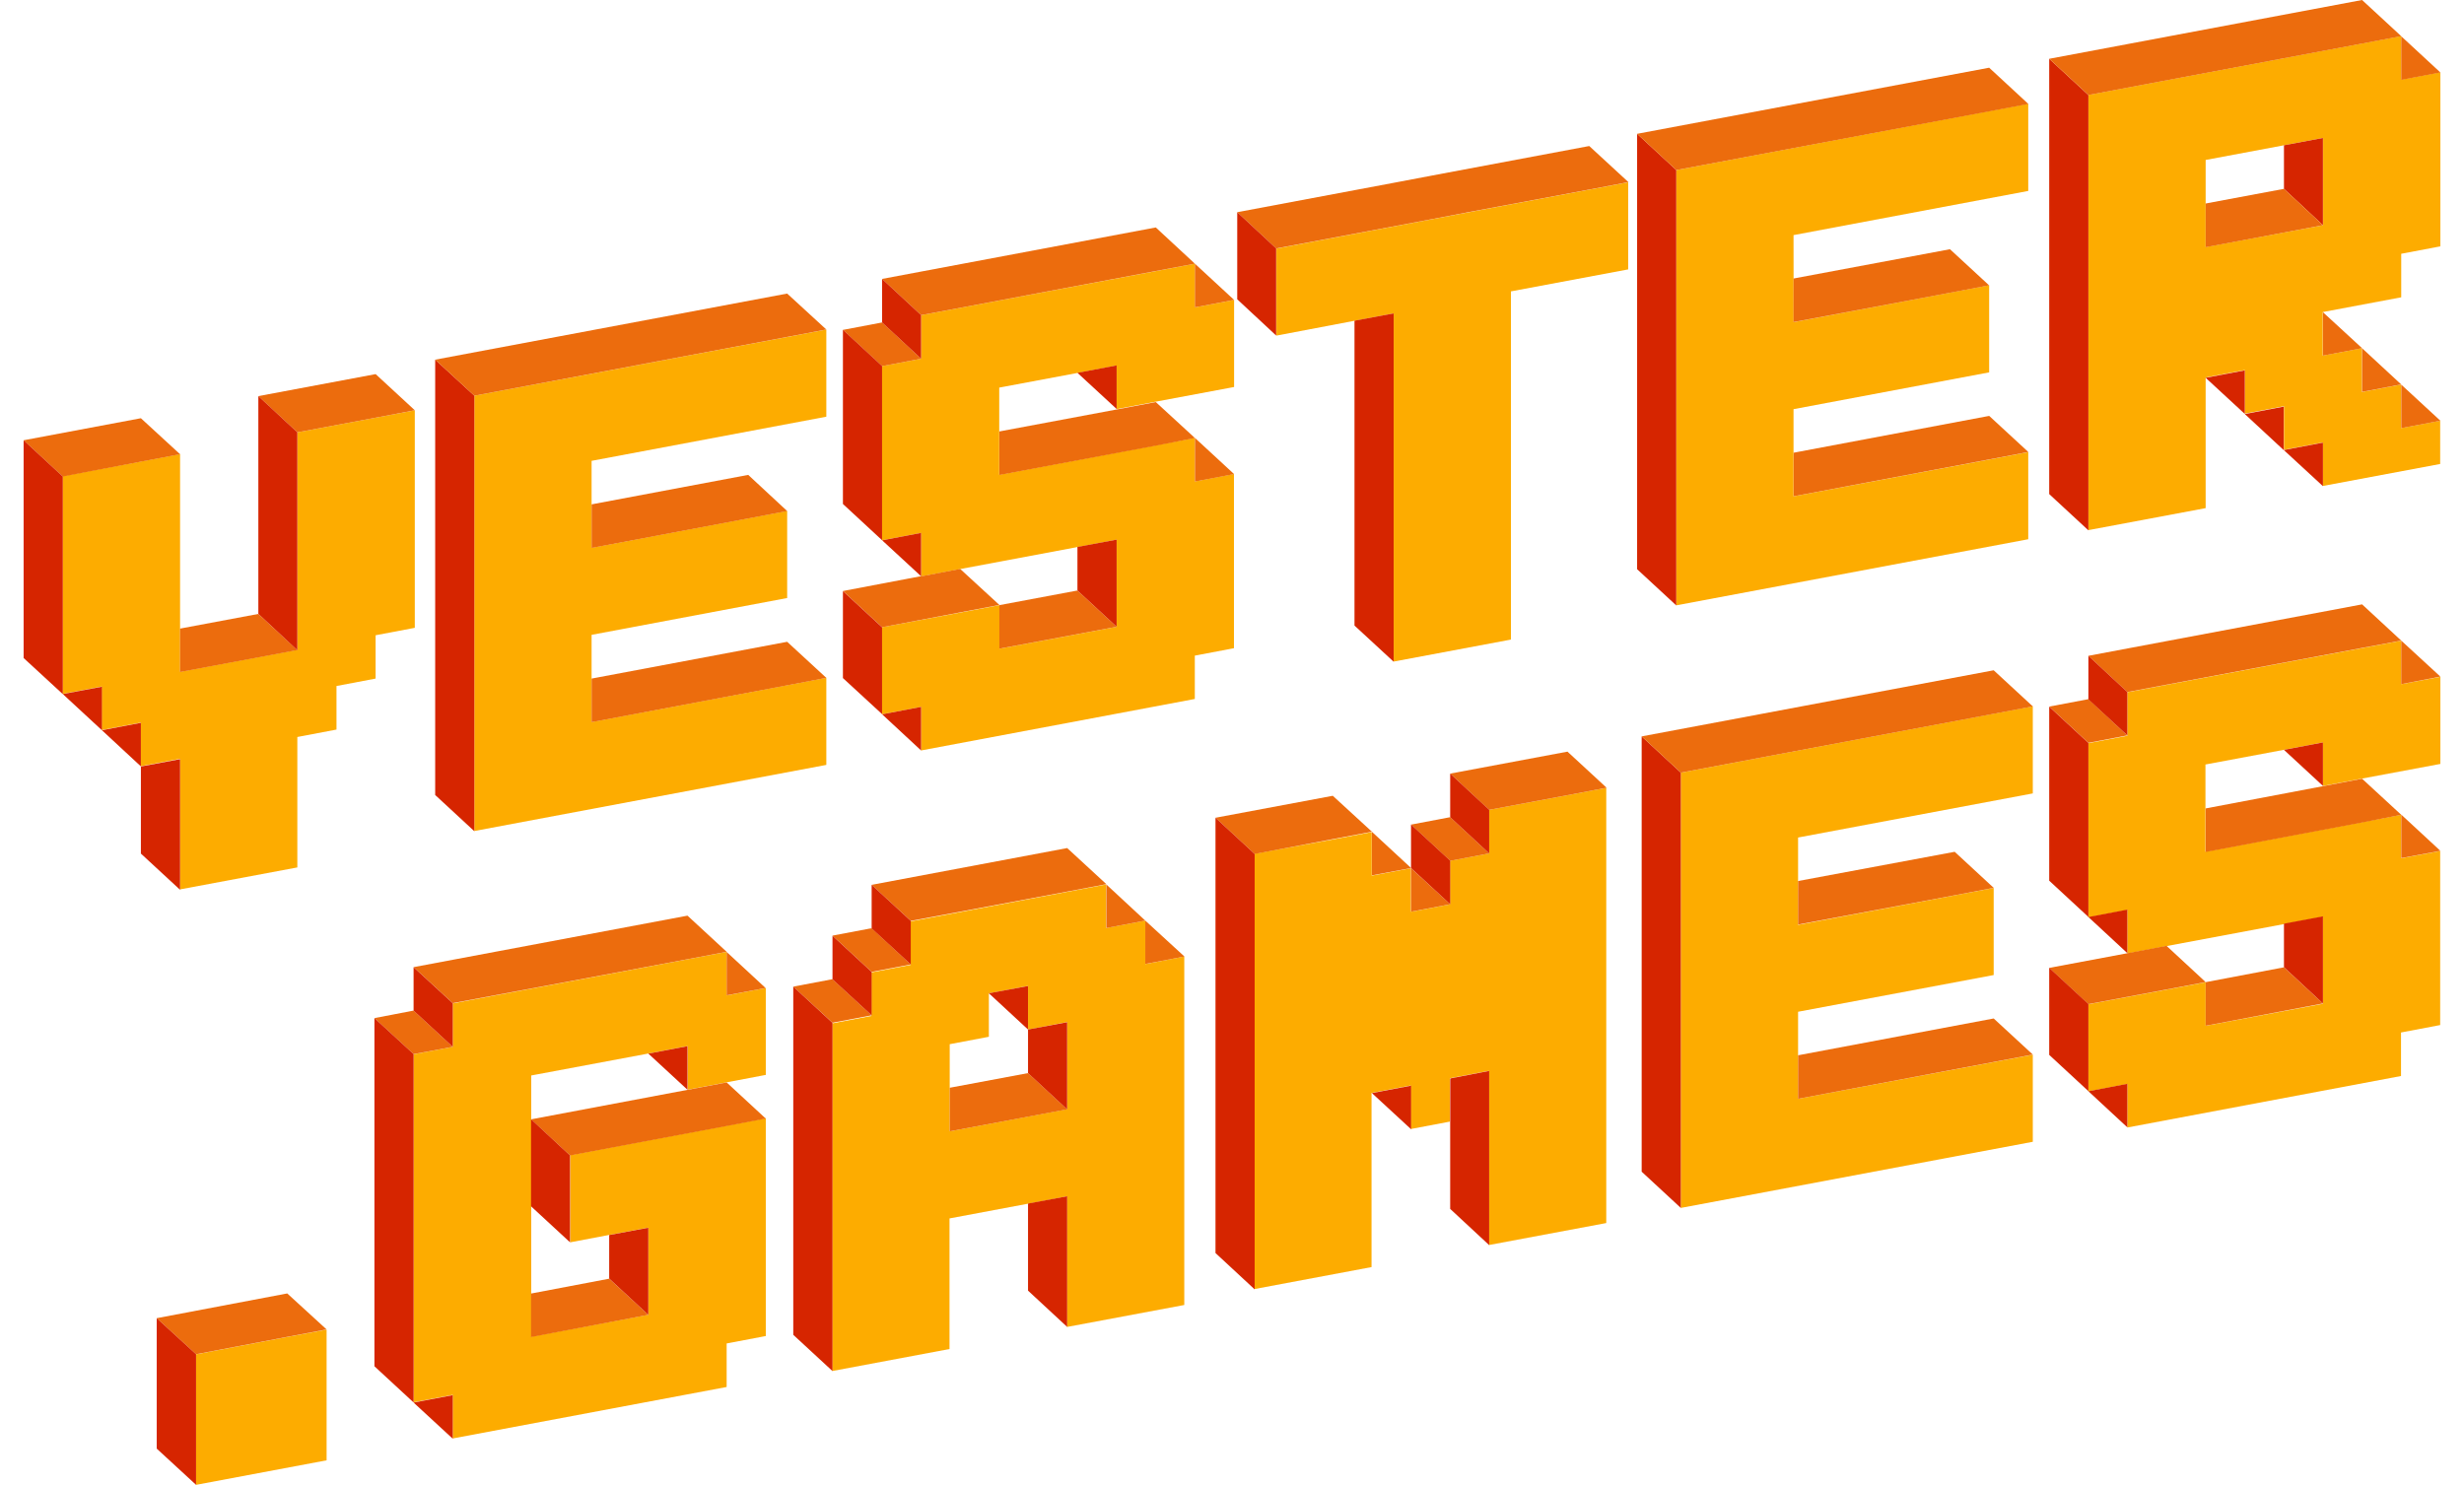 <svg width="73" height="44" viewBox="0 0 73 44" fill="none" xmlns="http://www.w3.org/2000/svg">
<g clip-path="url(#clip0_1768_31199)">
<path d="M11.128 12.377L8.809 12.811V19.257L5.335 19.909V13.456L4.174 13.676L1.854 14.109V20.563L3.014 20.343V21.633L4.174 21.413V22.704L5.335 22.484V26.355L8.809 25.704V21.839L9.969 21.619V20.328L11.128 20.108V18.824L12.289 18.604V12.158L11.128 12.377Z" fill="#FDAC00"/>
<path d="M8.809 19.263L5.334 19.914V18.627L7.654 18.192L8.809 19.263Z" fill="#EC6C0D"/>
<path d="M4.174 12.393L0.7 13.046L1.86 14.12L4.174 13.68L5.335 13.46L4.174 12.393Z" fill="#EC6C0D"/>
<path d="M11.129 11.086L7.654 11.738L8.809 12.811L11.129 12.377L12.289 12.157L11.129 11.086Z" fill="#EC6C0D"/>
<path d="M8.809 12.811V19.265L7.654 18.19V11.737L8.809 12.811Z" fill="#D62500"/>
<path d="M0.7 13.046V19.499L1.86 20.568V14.12L0.7 13.046Z" fill="#D62500"/>
<path d="M1.86 20.566L3.02 20.349V21.639L1.86 20.566Z" fill="#D62500"/>
<path d="M3.02 21.639L4.174 21.419V22.71L3.02 21.639Z" fill="#D62500"/>
<path d="M4.174 22.713V25.294L5.335 26.367V22.496L4.174 22.713Z" fill="#D62500"/>
<path d="M17.527 13.656L24.481 12.348V9.766L23.321 9.986L14.053 11.726V24.625L24.481 22.666V20.084L23.321 20.305L17.527 21.396V18.812L23.321 17.721V15.14L22.161 15.36L17.527 16.234V13.656Z" fill="#FDAC00"/>
<path d="M12.893 10.658V23.558L14.053 24.631V11.725L12.893 10.658Z" fill="#D62500"/>
<path d="M22.167 14.072L17.527 14.946V16.237L22.167 15.363L23.321 15.143L22.167 14.072Z" fill="#EC6C0D"/>
<path d="M23.321 19.018L17.527 20.108V21.399L23.321 20.308L24.481 20.087L23.321 19.018Z" fill="#EC6C0D"/>
<path d="M23.321 8.699L12.893 10.658L14.053 11.726L23.321 9.984L24.481 9.764L23.321 8.699Z" fill="#EC6C0D"/>
<path d="M53.136 6.967L60.09 5.658V3.073L58.93 3.293L49.662 5.039V17.938L60.09 15.979V13.398L58.93 13.618L53.136 14.708V12.125L58.932 11.034V8.452L57.773 8.672L53.139 9.546L53.136 6.967Z" fill="#FDAC00"/>
<path d="M48.502 3.965V16.867L49.662 17.94V5.039L48.502 3.965Z" fill="#D62500"/>
<path d="M57.771 7.385L53.136 8.253V9.544L57.771 8.675L58.93 8.455L57.771 7.385Z" fill="#EC6C0D"/>
<path d="M58.933 12.324L53.139 13.415V14.706L58.933 13.614L60.093 13.394L58.933 12.324Z" fill="#EC6C0D"/>
<path d="M58.932 2.006L48.502 3.965L49.662 5.039L58.932 3.3L60.093 3.08L58.932 2.006Z" fill="#EC6C0D"/>
<path d="M47.084 5.62L43.61 6.271L42.45 6.491L37.816 7.365V9.945L40.13 9.505L41.29 9.285V19.604L44.764 18.952V8.634L48.238 7.983V5.402L47.084 5.62Z" fill="#FDAC00"/>
<path d="M47.084 4.327L42.451 5.197L41.291 5.417L36.655 6.288L37.809 7.362L42.451 6.488L43.605 6.268L47.085 5.617L48.245 5.397L47.084 4.327Z" fill="#EC6C0D"/>
<path d="M36.655 6.288V8.869L37.809 9.943V7.362L36.655 6.288Z" fill="#D62500"/>
<path d="M40.129 9.503V18.537L41.29 19.609V9.286L40.129 9.503Z" fill="#D62500"/>
<path d="M71.14 8.81V7.52L72.3 7.3V2.141L71.14 2.361V1.068L69.981 1.288L61.872 2.813V15.709L65.346 15.057V11.186L66.507 10.966V12.257L67.666 12.037V13.328L68.668 13.14L68.82 13.111V14.4L72.294 13.749V12.467L71.134 12.687V11.396L69.975 11.616V10.318L68.814 10.538V9.247L71.14 8.81ZM65.346 7.321V4.74L67.666 4.305L68.826 4.085V6.673L65.346 7.321Z" fill="#FDAC00"/>
<path d="M68.821 4.088V6.673L67.666 5.596V4.305L68.821 4.088Z" fill="#D62500"/>
<path d="M60.711 1.742V14.641L61.872 15.715V2.816L60.711 1.742Z" fill="#D62500"/>
<path d="M66.506 12.266V10.975L65.346 11.195L66.506 12.266Z" fill="#D62500"/>
<path d="M67.66 13.339V12.049L66.506 12.269L67.66 13.339Z" fill="#D62500"/>
<path d="M68.821 14.406V13.117L67.661 13.336L68.821 14.406Z" fill="#D62500"/>
<path d="M68.821 6.673L65.347 7.325V6.03L67.666 5.596L68.821 6.673Z" fill="#EC6C0D"/>
<path d="M69.98 0L60.711 1.742L61.872 2.815L69.98 1.291L71.14 1.071L69.98 0Z" fill="#EC6C0D"/>
<path d="M72.3 2.147L71.14 2.367V1.074L72.3 2.147Z" fill="#EC6C0D"/>
<path d="M69.981 10.318L68.82 10.538V9.25L69.981 10.318Z" fill="#EC6C0D"/>
<path d="M71.14 11.392L69.98 11.612V10.318L71.14 11.392Z" fill="#EC6C0D"/>
<path d="M72.3 12.467L71.14 12.687V11.396L72.3 12.467Z" fill="#EC6C0D"/>
<path d="M8.51 39.618L5.809 40.132V44L9.676 43.273V39.401L8.51 39.618Z" fill="#FDAC00"/>
<path d="M8.51 38.328L4.643 39.061L5.809 40.129L8.51 39.615L9.676 39.395L8.51 38.328Z" fill="#EC6C0D"/>
<path d="M4.643 39.061V42.926L5.809 44V40.129L4.643 39.061Z" fill="#D62500"/>
<path d="M53.271 24.818L60.225 23.511V20.929L59.066 21.149L49.797 22.895V35.794L60.225 33.834V31.253L59.066 31.473L53.271 32.56V29.981L59.066 28.893V26.312L57.905 26.532L53.271 27.406V24.825V24.818Z" fill="#FDAC00"/>
<path d="M48.637 21.821V34.72L49.797 35.794V22.895L48.637 21.821Z" fill="#D62500"/>
<path d="M57.911 25.241L53.271 26.107V27.397L57.911 26.529L59.066 26.309L57.911 25.241Z" fill="#EC6C0D"/>
<path d="M59.066 30.18L53.271 31.271V32.56L59.066 31.469L60.225 31.249L59.066 30.18Z" fill="#EC6C0D"/>
<path d="M59.066 19.862L48.637 21.821L49.797 22.895L59.066 21.152L60.225 20.932L59.066 19.862Z" fill="#EC6C0D"/>
<path d="M69.98 23.071L72.3 22.637V20.055L71.14 20.275V18.985L69.98 19.204L63.026 20.512V21.803L61.866 22.023V27.185L63.026 26.965V28.255L64.186 28.035L67.66 27.384L68.82 27.164V29.745L65.346 30.397V29.106L64.186 29.326L61.866 29.76V32.34L63.026 32.12V33.411L71.134 31.885V30.595L72.294 30.375V25.218L71.134 25.434V24.144L69.975 24.364L65.34 25.238V22.654L67.66 22.22L68.821 22V23.291L69.98 23.071Z" fill="#FDAC00"/>
<path d="M68.821 29.735L65.347 30.395V29.104L67.666 28.664L68.821 29.735Z" fill="#EC6C0D"/>
<path d="M63.025 21.792L61.872 22.012L60.711 20.938L61.872 20.718L63.025 21.792Z" fill="#EC6C0D"/>
<path d="M72.3 20.049L71.14 20.273V18.982L72.3 20.049Z" fill="#EC6C0D"/>
<path d="M71.14 18.982L69.981 17.909L61.872 19.433L63.026 20.507L69.981 19.199L71.14 18.982Z" fill="#EC6C0D"/>
<path d="M72.3 25.212L71.14 25.428V24.138L72.3 25.212Z" fill="#EC6C0D"/>
<path d="M69.981 23.076L68.82 23.297L65.346 23.956V25.247L69.981 24.373L71.14 24.144L69.981 23.076Z" fill="#EC6C0D"/>
<path d="M64.186 28.027L63.025 28.247L60.711 28.681L61.872 29.755L64.186 29.321L65.346 29.101L64.186 28.027Z" fill="#EC6C0D"/>
<path d="M68.821 27.153V29.734L67.666 28.661V27.37L68.821 27.153Z" fill="#D62500"/>
<path d="M63.026 20.507V21.792L61.872 20.724V19.433L63.026 20.507Z" fill="#D62500"/>
<path d="M60.711 28.678V31.259L61.872 32.333V29.751L60.711 28.678Z" fill="#D62500"/>
<path d="M63.026 33.406V32.116L61.872 32.336L63.026 33.406Z" fill="#D62500"/>
<path d="M60.711 20.941V26.097L61.872 27.171V22.015L60.711 20.941Z" fill="#D62500"/>
<path d="M63.026 28.244V26.954L61.872 27.174L63.026 28.244Z" fill="#D62500"/>
<path d="M68.821 23.288V22L67.666 22.22L68.821 23.288Z" fill="#D62500"/>
<path d="M20.368 32.292L21.528 32.072L22.688 31.852V29.277L21.528 29.497V28.206L20.368 28.426L13.414 29.734V31.02L12.253 31.24V41.554L13.414 41.334V42.625L21.528 41.1V39.81L22.688 39.59V33.136L21.528 33.356L16.894 34.23V36.813L18.054 36.593L19.213 36.377V38.958L15.739 39.609V31.869L19.213 31.218L20.374 30.998V32.289L20.368 32.292Z" fill="#FDAC00"/>
<path d="M19.208 38.961L15.733 39.621V38.331L18.048 37.891L19.208 38.961Z" fill="#EC6C0D"/>
<path d="M21.528 32.075L20.368 32.295L15.733 33.169L16.888 34.239L21.528 33.367L22.682 33.147H22.688L21.528 32.075Z" fill="#EC6C0D"/>
<path d="M13.414 31.02L12.254 31.236L11.093 30.169L12.254 29.946L13.414 31.02Z" fill="#EC6C0D"/>
<path d="M20.368 27.133L12.253 28.659L13.414 29.726L20.368 28.424L21.528 28.204L20.368 27.133Z" fill="#EC6C0D"/>
<path d="M22.682 29.277L21.528 29.493V28.209L22.682 29.277Z" fill="#EC6C0D"/>
<path d="M19.208 36.381V38.961L18.048 37.888V36.597L19.208 36.381Z" fill="#D62500"/>
<path d="M13.414 29.729V31.02L12.253 29.946V28.661L13.414 29.729Z" fill="#D62500"/>
<path d="M15.733 33.166V35.746L16.888 36.813V34.239L15.733 33.166Z" fill="#D62500"/>
<path d="M11.093 30.169V40.486L12.254 41.559V31.236L11.093 30.169Z" fill="#D62500"/>
<path d="M13.414 42.633V41.342L12.253 41.562L13.414 42.633Z" fill="#D62500"/>
<path d="M20.368 32.292V31.001L19.208 31.221L20.368 32.292Z" fill="#D62500"/>
<path d="M33.931 28.567V27.28L32.771 27.5V26.209L31.611 26.429L26.977 27.303V28.594L25.817 28.814V30.105L24.657 30.325V40.627L28.131 39.975V36.105L30.451 35.67L31.611 35.45V39.321L35.086 38.67V28.344L33.931 28.567ZM28.137 33.524V30.942L29.297 30.722V29.435L30.457 29.215V30.507L31.617 30.287V32.868L28.137 33.524Z" fill="#FDAC00"/>
<path d="M25.824 30.086L24.664 30.306L23.502 29.236L24.663 29.016L25.824 30.086Z" fill="#EC6C0D"/>
<path d="M26.983 28.579L25.823 28.799L24.663 27.725L25.823 27.505L26.983 28.579Z" fill="#EC6C0D"/>
<path d="M31.617 32.872L28.137 33.524V32.233L30.457 31.799L31.617 32.872Z" fill="#EC6C0D"/>
<path d="M31.617 25.13L25.824 26.22L26.985 27.288L31.618 26.42L32.778 26.2L31.617 25.13Z" fill="#EC6C0D"/>
<path d="M33.931 27.28L32.777 27.5V26.209L33.931 27.28Z" fill="#EC6C0D"/>
<path d="M35.091 28.344L33.931 28.564V27.28L35.091 28.344Z" fill="#EC6C0D"/>
<path d="M25.824 28.802V30.086L24.664 29.019V27.728L25.824 28.802Z" fill="#D62500"/>
<path d="M26.983 27.288V28.579L25.824 27.511V26.22L26.983 27.288Z" fill="#D62500"/>
<path d="M31.616 30.291V32.872L30.457 31.799V30.507L31.616 30.291Z" fill="#D62500"/>
<path d="M23.502 29.236V39.554L24.663 40.627V30.309L23.502 29.236Z" fill="#D62500"/>
<path d="M30.457 35.664V38.245L31.616 39.319V35.448L30.457 35.664Z" fill="#D62500"/>
<path d="M30.457 29.218V30.507L29.297 29.433L30.457 29.218Z" fill="#D62500"/>
<path d="M46.44 23.564L44.12 23.997V25.288L42.96 25.508V26.798L41.8 27.018V25.728L40.64 25.948V24.657L39.479 24.877L37.16 25.3V38.199L40.634 37.547V32.386L41.794 32.166V33.456L42.954 33.236V31.951L44.114 31.731V36.893L47.588 36.242V23.346L46.44 23.564Z" fill="#FDAC00"/>
<path d="M42.965 26.795L41.804 27.015V25.725L42.965 26.795Z" fill="#EC6C0D"/>
<path d="M44.12 25.288L42.966 25.508L41.806 24.435L42.965 24.215L44.12 25.288Z" fill="#EC6C0D"/>
<path d="M39.486 23.581L36.011 24.232L37.171 25.305L39.486 24.865L40.645 24.645L39.486 23.581Z" fill="#EC6C0D"/>
<path d="M40.645 24.648V25.939L41.806 25.722L40.645 24.648Z" fill="#EC6C0D"/>
<path d="M46.439 22.273L42.964 22.924L44.119 23.998L46.438 23.564L47.599 23.343L46.439 22.273Z" fill="#EC6C0D"/>
<path d="M42.965 25.505V26.795L41.804 25.722V24.432L42.965 25.505Z" fill="#D62500"/>
<path d="M44.12 23.997V25.288L42.964 24.215V22.924L44.12 23.997Z" fill="#D62500"/>
<path d="M36.011 24.232V37.131L37.171 38.207V25.305L36.011 24.232Z" fill="#D62500"/>
<path d="M40.645 32.391L41.806 32.171V33.462L40.645 32.391Z" fill="#D62500"/>
<path d="M42.964 31.957V35.823L44.119 36.896V31.734L42.964 31.957Z" fill="#D62500"/>
<path d="M34.242 11.902L36.562 11.468V8.887L35.402 9.107V7.814L34.242 8.034L27.289 9.338V10.629L26.13 10.849V16.011L27.289 15.791V17.082L28.45 16.862L31.924 16.21L33.084 15.99V18.572L29.61 19.223V17.932L28.45 18.152L26.13 18.586V21.167L27.289 20.947V22.238L35.398 20.712V19.428L36.558 19.208V14.046L35.398 14.266V12.976L34.238 13.196L29.604 14.069V11.486L31.924 11.051L33.084 10.831V12.122L34.242 11.902Z" fill="#FDAC00"/>
<path d="M33.082 18.572L29.607 19.222V17.932L31.921 17.498L33.082 18.572Z" fill="#EC6C0D"/>
<path d="M27.289 10.629L26.135 10.849L24.975 9.775L26.135 9.555L27.289 10.629Z" fill="#EC6C0D"/>
<path d="M36.562 8.887L35.401 9.107V7.814L36.562 8.887Z" fill="#EC6C0D"/>
<path d="M35.401 7.814L34.242 6.74L26.133 8.265L27.289 9.338L34.243 8.031L35.401 7.814Z" fill="#EC6C0D"/>
<path d="M36.562 14.049L35.401 14.268V12.976L36.562 14.049Z" fill="#EC6C0D"/>
<path d="M34.242 11.914L33.082 12.134L29.607 12.785V14.075L34.242 13.207L35.401 12.979L34.242 11.914Z" fill="#EC6C0D"/>
<path d="M28.447 16.859L27.287 17.079V17.073L24.973 17.513L26.133 18.586L28.447 18.146L29.608 17.926L28.447 16.859Z" fill="#EC6C0D"/>
<path d="M33.082 15.99V18.571L31.921 17.498V16.207L33.082 15.99Z" fill="#D62500"/>
<path d="M27.289 9.338V10.629L26.133 9.555V8.265L27.289 9.338Z" fill="#D62500"/>
<path d="M24.973 17.516V20.093L26.133 21.161V18.589L24.973 17.516Z" fill="#D62500"/>
<path d="M27.289 22.238V20.947L26.135 21.167L27.289 22.238Z" fill="#D62500"/>
<path d="M24.973 9.772V14.934L26.133 16.008V10.846L24.973 9.772Z" fill="#D62500"/>
<path d="M27.289 17.076V15.791L26.135 16.011L27.289 17.076Z" fill="#D62500"/>
<path d="M33.082 12.119V10.828L31.921 11.048L33.082 12.119Z" fill="#D62500"/>
</g>
<defs>
<clipPath id="clip0_1768_31199">
<rect width="71.6" height="44" fill="white" transform="translate(0.7)"/>
</clipPath>
</defs>
</svg>
